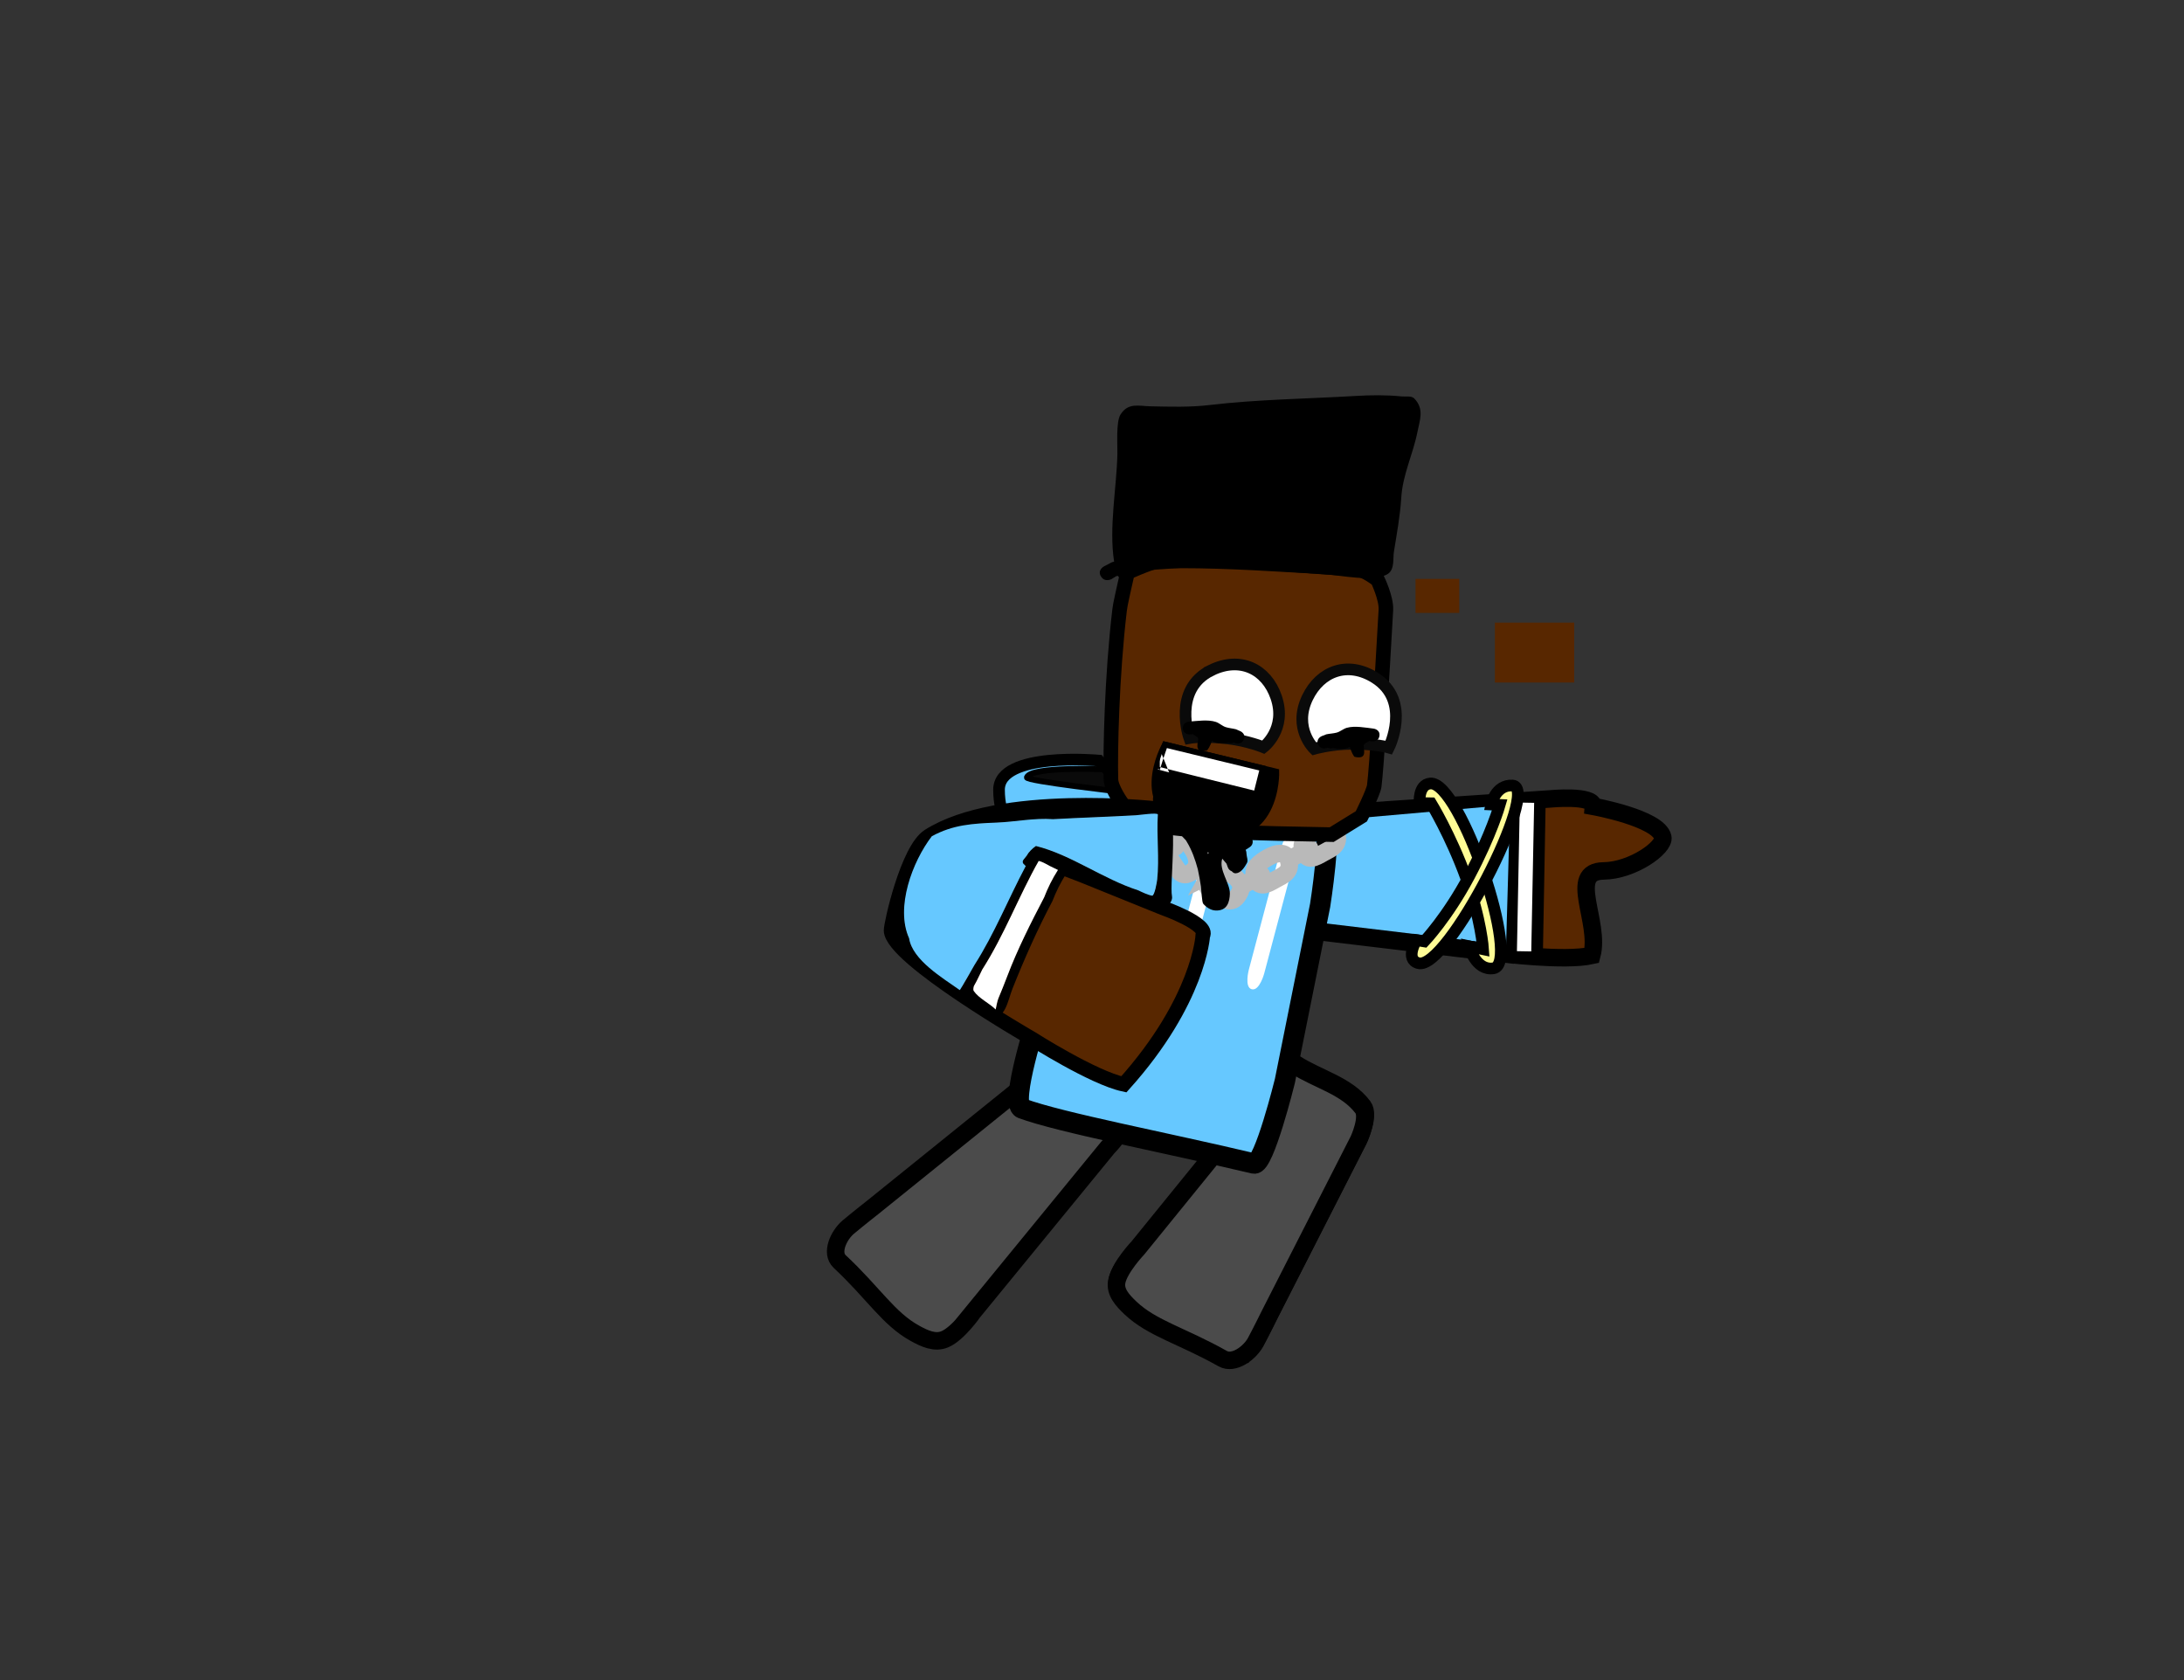 <svg version="1.1" xmlns="http://www.w3.org/2000/svg" xmlns:xlink="http://www.w3.org/1999/xlink" width="374.775" height="288.288" viewBox="0,0,374.775,288.288"><rect x="0" y="0" width="374.775" height="288.288" fill="#333333" stroke="none"/><g transform="translate(-52.613,-35.856)"><g data-paper-data="{&quot;isPaintingLayer&quot;:true}" fill-rule="nonzero" stroke-linejoin="miter" stroke-miterlimit="10" stroke-dasharray="" stroke-dashoffset="0" style="mix-blend-mode: normal"><path d="M52.613,324.144v-288.288h374.775v288.288z" fill="none" stroke="none" stroke-width="none" stroke-linecap="butt"/><g><g data-paper-data="{&quot;index&quot;:null}"><g data-paper-data="{&quot;index&quot;:null}"><g stroke="#000000" stroke-width="3" stroke-linecap="round"><path d="M309.8,199.422l-31.53,-3.777c0,0 -5.974,-0.803 -6.41,-1.879c-1.308,-3.229 -0.069,-9.667 -0.212,-16.292c-0.024,-1.101 6.19,-1.782 6.19,-1.782c0,0 9.827,-0.662 16.116,-1.086c9.578,-0.646 24.543,-1.654 24.543,-1.654c0,0 7.64,-0.754 7.515,1.275c0,0 11.19,2.012 11.938,5.288c0.394,1.728 -5.165,5.733 -10.168,5.789c-6.281,0.07 -0.476,8.754 -2.012,14.504c-4.733,1.066 -15.97,-0.386 -15.97,-0.386z" data-paper-data="{&quot;origPos&quot;:null}" fill="#582700"/><path d="M312.016,199.31l0.736,-25.695l3.592,0.044l-0.465,25.659z" data-paper-data="{&quot;origPos&quot;:null}" fill="none"/></g><path d="M311.544,198.574l-39.193,-4.698l0.425,-15.807l0.736,-1.265l38.759,-3.412z" fill="#66c8ff" stroke="#000000" stroke-width="1" stroke-linecap="round"/><path d="M315.379,199.113l-2.461,-0.043l0.495,-25.497l2.461,0.043z" fill="#ffffff" stroke="none" stroke-width="0" stroke-linecap="butt"/></g><g fill="#fffc96" stroke="#000000" stroke-width="2" stroke-linecap="round"><path d="M307.117,198.737c0,0 -0.324,-5.087 -2.929,-12.271c-2.642,-7.285 -5.998,-12.774 -5.998,-12.774l-1.976,-0.039c0,0 -0.28,-3.161 1.831,-3.359c5.168,-0.484 15.755,30.972 10.844,31.717c-3.07,0.466 -4.196,-3.786 -4.196,-3.786z"/><path d="M297.02,197.397c0,0 3.93,-4.116 7.704,-11.2c3.774,-7.084 5.244,-12.224 5.244,-12.224l-1.452,-0.069c0,0 0.688,-3.417 3.647,-3.257c4.885,0.264 -11.219,31.853 -16.158,30.481c-2.353,-0.654 -0.343,-3.952 -0.343,-3.952z" data-paper-data="{&quot;index&quot;:null}"/></g></g><g data-paper-data="{&quot;origRot&quot;:0}" stroke="#000000" stroke-linecap="round"><path d="M270.869,221.587c0,0 2.706,-4.059 4.057,-3.197c3.987,2.546 8.832,3.596 11.616,7.308c1.156,1.542 -0.678,5.463 -0.678,5.463l-15.196,29.816c0,0 -1.527,3.098 -2.47,4.849c-1.009,1.872 -3.752,3.922 -5.659,2.847c-7.002,-3.946 -12.131,-5.182 -15.828,-8.695c-1.347,-1.28 -2.688,-2.722 -2.359,-4.502c0.43,-2.325 3.594,-5.658 3.594,-5.658z" data-paper-data="{&quot;origPos&quot;:null}" fill="#ff0000" stroke-width="3"/><path d="M266.309,268.661c0,0 -6.776,-0.978 -11.306,-3.711c-3.475,-2.097 -10.422,-7.503 -10.422,-7.503c0,0 0.275,-2.926 1.103,-4.323c0.873,-1.472 3.256,-3.029 3.256,-3.029l21.209,11.853z" data-paper-data="{&quot;origPos&quot;:null}" fill="#976e57" stroke-width="2"/><path d="M270.759,221.901c0,0 2.706,-4.059 4.057,-3.197c3.987,2.546 8.832,3.596 11.616,7.308c1.156,1.542 -0.678,5.463 -0.678,5.463l-15.196,29.816c0,0 -1.527,3.098 -2.47,4.849c-1.009,1.872 -3.752,3.922 -5.659,2.847c-7.002,-3.946 -12.131,-5.182 -15.828,-8.695c-1.347,-1.28 -2.688,-2.722 -2.359,-4.502c0.43,-2.325 3.594,-5.658 3.594,-5.658z" data-paper-data="{&quot;origPos&quot;:null}" fill="#4b4b4b" stroke-width="3"/></g><path d="M219.652,260.925c0,0 -2.604,3.742 -4.871,4.725c-1.735,0.752 -3.547,-0.112 -5.195,-1.023c-4.524,-2.5 -7.084,-6.887 -12.885,-12.305c-1.58,-1.476 -0.18,-4.508 1.477,-5.906c1.55,-1.307 4.328,-3.49 4.328,-3.49l26.613,-21.466c0,0 3.541,-2.673 5.409,-2.003c4.497,1.612 6.795,5.786 10.403,8.796c1.223,1.02 -2.239,4.526 -2.239,4.526c0,0 -5.826,7.117 -9.555,11.672c-5.263,6.429 -13.486,16.474 -13.486,16.474z" fill="#4b4b4b" stroke="#000000" stroke-width="3" stroke-linecap="round"/><g stroke="#000000" stroke-linecap="round"><path d="M253.903,183.458c0,0 -29.805,5.915 -29.858,-12.066c-0.019,-6.625 17.119,-5.027 17.119,-5.027z" data-paper-data="{&quot;origPos&quot;:null}" fill="#66c8ff" stroke-width="2"/><path d="M245.41,171.769c0,0 -16.808,-1.9 -16.588,-2.514c0.699,-1.946 13.137,-1.383 13.137,-1.383z" data-paper-data="{&quot;origPos&quot;:null}" fill="#0a0a0a" stroke-width="1"/></g><g><g><path d="M239.575,184.003c0,0 5.692,-13.503 8.042,-13.509c7.051,-0.018 21.965,4.487 32.093,6.895c1.566,0.372 -0.561,13.82 -0.561,13.82l-6.05,30.14c0,0 -3.596,14.567 -5.304,14.161c-15.204,-3.615 -33.244,-7.025 -39.805,-9.451c-2.187,-0.809 2.712,-15.891 2.712,-15.891z" data-paper-data="{&quot;origPos&quot;:null}" fill="#66c8ff" stroke="#000000" stroke-width="3.5" stroke-linecap="round"/><path d="M256.766,196.544c-1.323,-0.314 -0.683,-2.727 -0.683,-2.727c1.326,-5.004 3.079,-11.616 4.405,-16.62c0,0 0.639,-2.413 1.962,-2.098c1.323,0.314 0.683,2.727 0.683,2.727c-1.326,5.004 -2.652,10.008 -3.979,15.012l-0.426,1.608c0,0 -0.639,2.413 -1.962,2.098z" fill="#ffffff" stroke="none" stroke-width="0.5" stroke-linecap="butt"/><path d="M267.427,205.608c-1.323,-0.314 -0.519,-3.345 -0.519,-3.345c1.666,-6.286 3.868,-14.594 5.534,-20.88c0,0 0.803,-3.031 2.126,-2.716c1.323,0.314 0.519,3.345 0.519,3.345c-1.666,6.286 -3.332,12.573 -4.998,18.859l-0.536,2.021c0,0 -0.803,3.031 -2.126,2.716z" fill="#ffffff" stroke="none" stroke-width="0.5" stroke-linecap="butt"/></g><g fill="none" stroke="#b9b9b9" stroke-width="3"><path d="M276.188,181.742c-0.498,-1.519 0.751,-2.479 2.316,-3.363c1.565,-0.884 2.918,-0.946 3.353,0.163c0.922,2.35 -0.854,2.934 -2.079,3.626c-1.566,0.884 -2.886,1.719 -3.59,-0.426z" stroke-linecap="butt"/><path d="M274.048,183.222l3.3,-1.813" stroke-linecap="round"/><path d="M270.255,182.969c1.565,-0.884 2.918,-0.946 3.353,0.163c0.922,2.35 -0.854,2.934 -2.079,3.626c-1.565,0.884 -2.886,1.719 -3.59,-0.426c-0.498,-1.519 0.751,-2.479 2.316,-3.363z" stroke-linecap="butt"/><path d="M269.098,185.998l-3.3,1.813" stroke-linecap="round"/><path d="M260.157,186.004c0.831,-1.488 2.161,-1.013 3.6,-0.198c1.438,0.815 2.179,1.998 1.61,3.149c-1.208,2.44 -2.54,1.23 -3.666,0.591c-1.438,-0.815 -2.716,-1.441 -1.543,-3.543z" stroke-linecap="butt"/><path d="M257.996,185.075l2.997,1.752" stroke-linecap="round"/><path d="M253.909,180.007c1.253,-1.06 2.254,-0.01 3.23,1.413c0.976,1.423 1.21,2.89 0.305,3.742c-1.919,1.806 -2.662,0.05 -3.427,-1.064c-0.976,-1.423 -1.878,-2.594 -0.108,-4.09z" stroke-linecap="butt"/><path d="M254.353,181.17l-2.015,-3.017" stroke-linecap="round"/><path d="M248.823,172.483c1.253,-1.06 2.254,-0.01 3.23,1.413c0.976,1.423 1.21,2.89 0.305,3.742c-1.919,1.806 -2.662,0.05 -3.427,-1.064c-0.976,-1.423 -1.878,-2.594 -0.108,-4.09z" stroke-linecap="butt"/><path d="M247.253,170.629l2.015,3.017" stroke-linecap="round"/></g></g><g><path d="M281.133,179.073c-12.76,-0.227 -25.132,-0.483 -30.158,-1.625c-4.593,-1.044 -5.901,-3.841 -5.901,-3.841c0,0 -1.78,-2.484 -1.824,-4.018c-0.132,-4.603 0.142,-17.751 1.486,-29.057c0.045,-0.377 0.084,-0.588 0.153,-0.962c0.205,-1.122 1.204,-5.473 1.204,-5.473c0,0 3.417,-1.566 5.261,-1.989c5.53,-1.269 19.429,0.606 34.101,1.428c1.33,0.075 3.56,1.818 3.56,1.818c0,0 1.53,3.181 1.417,5.162c-0.726,12.805 -1.579,26.971 -1.998,30.204c-0.14,1.077 -2.208,5.212 -2.208,5.212z" fill="#582700" stroke="#000000" stroke-width="2.5" stroke-linecap="round"/><path d="M241.545,134.778c-0.669,-1.078 0.469,-1.711 0.469,-1.711l1.405,-0.735c0.126,-0.034 0.252,-0.066 0.378,-0.098c-0.925,-5.807 0.44,-12.761 0.559,-18.479c0.031,-1.483 -0.259,-5.509 0.531,-6.762c1.323,-2.099 3.113,-1.462 5.115,-1.419c3.405,0.072 6.782,0.184 10.163,-0.217c8.379,-0.983 16.668,-1.062 25.076,-1.558c2.653,-0.156 5.242,-0.191 7.899,0.082c0.727,0.075 1.665,-0.156 2.162,0.352c1.759,1.801 0.937,3.742 0.552,5.696c-0.767,3.898 -2.561,7.388 -2.788,11.392c-0.195,3.062 -0.773,6.196 -1.262,9.226c-0.169,1.046 0.143,2.996 -0.997,3.759c-2.337,1.564 -8.27,0.222 -10.948,0.079c-8.165,-0.438 -16.328,-1.036 -24.507,-1.032c-2.926,0.096 -5.718,0.269 -8.527,0.783c-0.037,0.372 -0.236,0.845 -0.964,1.032c-0.789,0.203 -1.222,-0.183 -1.437,-0.506c-0.096,0.025 -0.192,0.05 -0.288,0.076l-0.783,0.483c0,0 -1.138,0.633 -1.807,-0.444z" fill="#000000" stroke="none" stroke-width="0.5" stroke-linecap="butt"/><path d="M260.482,150.859c4.98,-2.425 9.462,-0.191 11.118,4.615c1.9,5.511 -2.178,8.601 -2.178,8.601c0,0 -2.687,-1.102 -6.112,-1.512c-4.264,-0.511 -6.612,-0.071 -6.612,-0.071c0,0 -2.971,-8.342 3.784,-11.632z" fill="#ffffff" stroke="#0a0a0a" stroke-width="2" stroke-linecap="butt"/><path d="M288.574,152.166c6.32,3.991 2.373,11.963 2.373,11.963c0,0 -2.281,-0.688 -6.578,-0.637c-3.451,0.041 -6.253,0.849 -6.253,0.849c0,0 -3.683,-3.506 -1.139,-8.779c2.219,-4.598 6.938,-6.338 11.597,-3.396z" data-paper-data="{&quot;index&quot;:null}" fill="#ffffff" stroke="#0a0a0a" stroke-width="2" stroke-linecap="butt"/><g data-paper-data="{&quot;index&quot;:null}" stroke="#000000" stroke-width="1" stroke-linecap="butt"><path d="M258.532,178.738c-12.802,-3.219 -6.008,-15.111 -6.008,-15.111l19.101,4.631c0,0 0.461,13.888 -13.093,10.48z" fill="#000000"/><path d="M257.965,174.578c3.247,1.858 5.381,4.682 4.787,4.695c-1.229,0.026 -2.627,-0.135 -4.22,-0.535c-4.771,-1.2 -6.821,-3.604 -7.514,-6.149c-0.135,-0.494 3.966,0.283 6.947,1.989z" fill="#ff8484"/><path d="M251.134,167.852c0.525,-1.737 1.39,-4.226 1.39,-4.226l16.787,4.07l-1.116,4.422c0,0 -17.078,-4.209 -17.061,-4.266z" fill="#ffffff"/></g></g><path d="M263.829,163.388l-0.436,-0.066c-0.915,0.16 -1.995,0.173 -2.826,-0.346c-0.206,0.783 -0.739,1.655 -0.894,1.683c-2.307,0.414 -1.41,-1.362 -1.455,-2.047c-0.021,-0.32 -0.599,-0.566 -0.766,-0.669c0,0 -0.059,-0.039 -0.13,-0.111c-0.168,0.02 -0.324,0.037 -0.464,0.048c0,0 -1.161,0.092 -1.258,-1.008c-0.097,-1.1 1.064,-1.192 1.064,-1.192c1.395,-0.109 3.242,-0.391 4.589,0.053c0.615,0.203 1.089,0.704 1.706,0.899c0.569,0.18 1.179,0.214 1.756,0.367l0.774,0.34c0,0 1.046,0.487 0.531,1.477c-0.514,0.99 -1.56,0.503 -1.56,0.503l-0.104,-0.054c-0.244,0.142 -0.529,0.12 -0.529,0.12z" fill="#000000" stroke="none" stroke-width="0.5" stroke-linecap="butt"/><path d="M280.985,164.284c0,0 -0.285,0.01 -0.522,-0.142l-0.106,0.049c0,0 -1.067,0.443 -1.535,-0.568c-0.467,-1.011 0.6,-1.454 0.6,-1.454l0.79,-0.308c0.584,-0.129 1.195,-0.137 1.772,-0.293c0.626,-0.169 1.123,-0.65 1.747,-0.827c1.367,-0.387 3.199,-0.027 4.587,0.14c0,0 1.156,0.141 1.007,1.235c-0.149,1.095 -1.304,0.954 -1.304,0.954c-0.139,-0.017 -0.294,-0.041 -0.461,-0.068c-0.074,0.069 -0.135,0.106 -0.135,0.106c-0.172,0.096 -0.761,0.318 -0.797,0.636c-0.077,0.682 0.736,2.494 -1.549,1.984c-0.153,-0.034 -0.645,-0.928 -0.814,-1.719c-0.855,0.483 -1.933,0.424 -2.84,0.226l-0.439,0.047z" data-paper-data="{&quot;index&quot;:null}" fill="#000000" stroke="none" stroke-width="0.5" stroke-linecap="butt"/><path d="M251.903,171.766c0.501,-0.455 1.221,-0.183 1.221,-0.183l0.562,0.244c2.563,1.728 6.394,2.174 9.337,3.29c1.033,0.392 3.12,0.941 3.711,1.946c0.039,0.066 0.075,0.134 0.109,0.202l0.036,-0.021l0.717,1.114c0.099,0.146 0.162,0.317 0.178,0.502c0.03,0.344 -0.109,0.664 -0.352,0.887c0.086,0.139 0.142,0.298 0.157,0.469c0.037,0.417 -0.176,0.799 -0.52,1.014l-0.693,0.451c0.104,0.216 0.121,0.407 0.121,0.407h-0l0.026,0.296c0.023,0.521 0.323,1.101 0.068,1.563c-0.41,0.745 -1.016,1.702 -1.9,1.763c-0.283,0.02 -0.499,-0.126 -0.685,-0.342c-0.326,-0.119 -0.585,-0.374 -0.693,-0.697l-0.224,-0.622c-0.258,-0.298 -0.492,-0.583 -0.726,-0.849c-0.642,1.948 1.361,4.181 1.304,6.028c-0.042,1.364 -0.438,2.955 -2.456,2.867c-0.817,-0.036 -1.609,-0.566 -2.119,-1.172c-0.226,-0.268 -0.32,-2.485 -0.388,-2.946c-0.143,-0.969 -0.318,-1.96 -0.53,-2.947c-0.444,-1.66 -1.015,-3.281 -1.93,-4.787c-0.043,-0.071 -0.087,-0.141 -0.131,-0.209c-0.387,-0.368 -0.733,-0.774 -1.027,-1.215l-0.801,-0.894c-0.099,-0.05 -0.196,-0.097 -0.291,-0.141l-0.024,0.032l-1.165,-0.796c-0.27,-0.182 -0.456,-0.471 -0.486,-0.808c-0.006,-0.063 -0.005,-0.125 -0,-0.186c-0.198,-0.175 -0.391,-0.358 -0.579,-0.548c-0.371,-0.373 -0.979,-0.638 -1.088,-1.14c-0.181,-0.837 -0.392,-1.988 0.288,-2.55c0.17,-0.14 0.535,-0.122 0.972,-0.023zM259.832,182.104c0.028,0.099 0.056,0.199 0.083,0.298c0.032,-0.084 0.066,-0.166 0.104,-0.248c-0.062,-0.016 -0.125,-0.033 -0.187,-0.05z" fill="#000000" stroke="none" stroke-width="0.5" stroke-linecap="butt"/><g><path d="M250.863,174.592c3.146,-1.208 1.103,12.883 1.625,15.133c0.568,2.445 -19.716,-5.854 -19.716,-5.854l-3.417,-1.453l22.793,9.22c0,0 8.041,2.808 6.861,4.782c0,0 -0.629,11.123 -13.543,25.5c-5.293,-1.14 -15.79,-7.835 -15.79,-7.835c0,0 -24.033,-13.843 -24.156,-18.558c-0.028,-1.092 2.82,-13.895 6.464,-16.213c12.092,-7.692 38.877,-4.722 38.877,-4.722z" fill="#582700" stroke="#000000" stroke-width="2.5" stroke-linecap="round"/><path d="M234.134,185.174c-0.478,-0.227 -0.954,-0.46 -1.432,-0.693c-0.105,-0.051 -1.239,-0.742 -1.865,-0.847c-3.437,6.084 -5.837,12.605 -9.629,18.544c-0.297,0.545 -0.802,1.755 -1.451,2.852c-0.095,0.369 -0.123,0.672 -0.023,0.82c0.847,1.259 2.652,2.087 3.748,3.179c0.069,-0.378 0.286,-1.467 0.462,-1.895c0.524,-1.268 1.037,-2.523 1.519,-3.805c1.691,-4.494 4.057,-9.181 6.285,-13.431c0.615,-1.596 1.417,-3.237 2.386,-4.724zM235.569,185.822c-0.971,1.458 -1.761,3.098 -2.367,4.67c-2.543,4.797 -4.846,9.974 -6.851,15.027c-0.826,2.082 -1.245,5.529 -3.833,4.704c-1.181,-1.15 -3.133,-2.13 -4.068,-3.509c-0.367,0.314 -0.755,0.505 -1.159,0.496c-0.568,-0.012 -2.152,-1.581 -2.651,-1.939c-2.981,-2.138 -6.98,-4.182 -7.507,-8.034c-2.577,-5.721 0.562,-14.353 4.367,-18.976c3.987,-2.28 7.594,-2.531 12.138,-2.707c3.281,-0.127 6.345,-0.818 9.682,-0.582c4.684,-0.275 9.364,-0.413 14.046,-0.683c2.149,-0.124 4.176,-0.939 5.43,1.009c0.007,3.6 0.012,7.24 -0.069,10.855c-0.025,1.127 -0.156,3.413 -1.075,4.263c-1.277,1.182 -2.975,0.217 -4.275,-0.397c-3.043,-0.97 -6.323,-2.185 -9.454,-3.611c-0.305,0.164 -0.664,0.049 -0.664,0.049c-0.577,-0.186 -1.139,-0.401 -1.692,-0.635zM218.955,202.957c1.339,-3.864 3.804,-7.137 5.242,-10.91c0.801,-2.24 1.882,-6.334 3.961,-8.537c0.051,-0.148 0.13,-0.247 0.13,-0.247l0.493,-0.611c0.364,-0.67 0.964,-1.226 1.6,-1.679c6.114,1.538 11.52,5.696 17.607,7.66c0.652,0.309 1.552,0.805 2.267,0.918c0.44,0.069 0.846,-2.427 0.879,-2.731c0.398,-3.699 -0.12,-7.466 0.124,-11.175c-0.065,-0.377 -3.144,0.102 -3.797,0.139c-4.717,0.268 -9.431,0.423 -14.15,0.685c-3.32,-0.232 -6.348,0.447 -9.613,0.581c-4.155,0.17 -7.468,0.324 -11.143,2.328c-3.347,4.367 -6.275,12.172 -3.895,17.456c0.575,3.754 5.739,6.784 8.68,8.874c0.031,0.022 0.893,-1.468 1.593,-2.694c0.007,-0.02 0.014,-0.04 0.021,-0.059z" fill="#000000" stroke="none" stroke-width="0.5" stroke-linecap="butt"/><path d="M231.779,189.858c-2.228,4.251 -4.634,9.027 -6.325,13.521c-0.482,1.282 -0.999,2.536 -1.523,3.805c-0.176,0.427 -0.393,1.517 -0.462,1.895c-1.096,-1.093 -2.919,-1.927 -3.766,-3.187c-0.1,-0.148 -0.074,-0.452 0.022,-0.821c0.648,-1.097 1.151,-2.309 1.447,-2.855c3.792,-5.939 6.243,-12.545 9.68,-18.629c0.627,0.105 1.767,0.798 1.873,0.849c0.478,0.233 0.959,0.469 1.438,0.696c-0.97,1.487 -1.768,3.131 -2.383,4.727z" data-paper-data="{&quot;noHover&quot;:false,&quot;origItem&quot;:[&quot;Path&quot;,{&quot;applyMatrix&quot;:true,&quot;segments&quot;:[[[926.17844,407.1979],[3.2606,1.25965],[-0.27949,0.97418]],[[925.31465,410.11917],[0.29084,-0.97519],[-0.06418,0.21521]],[[924.29914,413.90358],[-0.01258,-1.20526],[13.15638,4.16543]],[[964.1057,425.02121],[-12.99513,-4.87922],[1.17537,0.35239]],[[970.21765,426.67451],[-2.3817,-0.804],[0.75941,0.04146]],[[971.83798,426.41666],[-0.25651,0.23985],[2.18115,-2.03947]],[[976.78433,418.26967],[-1.76682,2.44279],[-0.76669,0.00973]],[[972.89889,418.10481],[0.90089,0.17138],[-2.67549,-0.50896]],[[964.88923,416.67374],[2.68829,0.42712],[-9.42353,-1.49721]],[[936.29671,409.90591],[9.13228,2.58714],[-3.35077,-0.55846]]],&quot;closed&quot;:true}]}" fill="#ffffff" stroke="none" stroke-width="0.5" stroke-linecap="butt"/><path d="M219.857,201.406c-0.11,0.202 -2.495,4.381 -2.547,4.344c-2.941,-2.09 -8.124,-5.144 -8.699,-8.898c-2.38,-5.284 0.554,-13.134 3.9,-17.501c3.675,-2.004 7.011,-2.177 11.167,-2.347c3.265,-0.134 6.328,-0.815 9.648,-0.583c4.72,-0.263 9.46,-0.401 14.177,-0.669c0.652,-0.037 3.735,-0.513 3.8,-0.135c-0.243,3.709 0.283,7.497 -0.115,11.196c-0.033,0.304 -0.439,2.807 -0.878,2.737c-0.715,-0.113 -1.72,-0.605 -2.373,-0.914c-6.087,-1.965 -11.447,-6.076 -17.561,-7.614c-0.636,0.453 -1.226,1.009 -1.59,1.679l-0.489,0.611c0,0 -0.494,0.499 0.137,0.952c0.063,0.045 0.139,0.179 0.199,0.205c-3.006,5.644 -5.302,11.487 -8.776,16.937z" data-paper-data="{&quot;noHover&quot;:false,&quot;origItem&quot;:[&quot;Path&quot;,{&quot;applyMatrix&quot;:true,&quot;segments&quot;:[[[926.61254,417.73069],[12.14285,3.5238],[-0.03018,0.12086]],[[926.46822,418.11346],[0.06716,-0.13431],[-0.67082,1.34164]],[924.45576,418.78428],[[923.08279,418.0906],[0,0],[-1.44471,-0.43097]],[[919.22563,415.72869],[1.11205,1.01797],[0.89694,-11.9485]],[[928.15956,380.1298],[-1.74473,12.05571],[0.38029,-1.32836]],[[929.175,375.57071],[0.02742,1.37277],[-0.01686,-0.84429]],[[923.5003,374.93752],[0.60865,-0.05075],[-7.41054,0.61792]],[[901.48814,378.8123],[7.37628,-0.90935],[-0.71866,0.25961]],[[903.08234,385.83106],[-0.2998,-1.20115],[2.16779,8.68513]],[[909.35292,411.92731],[-2.15853,-8.69186],[0.69956,6.26621]],[[913.83986,429.61277],[-1.39861,-6.02998],[1.78014,7.67491]],[[922.29365,449.50563],[-5.21858,-6.1072],[9.74892,4.62723]],[[957.96755,450.34516],[-9.56021,6.37347],[7.18055,-2.44927]],[[972.39433,430.92276],[-3.08539,6.24485],[0.05411,-0.10951]],[[963.14745,427.86406],[0.43501,0.13058],[-11.92317,-4.46591]]],&quot;closed&quot;:true}]}" fill="#66c8ff" stroke="none" stroke-width="0.5" stroke-linecap="butt"/></g></g><g fill="#582700" stroke="none" stroke-width="0" stroke-linecap="butt"><path d="M322.748,142.694v10.28h-13.614v-10.28z" data-paper-data="{&quot;index&quot;:null}"/><path d="M303.02,135.192v5.835h-7.502v-5.835z" data-paper-data="{&quot;index&quot;:null}"/></g></g></g></svg>